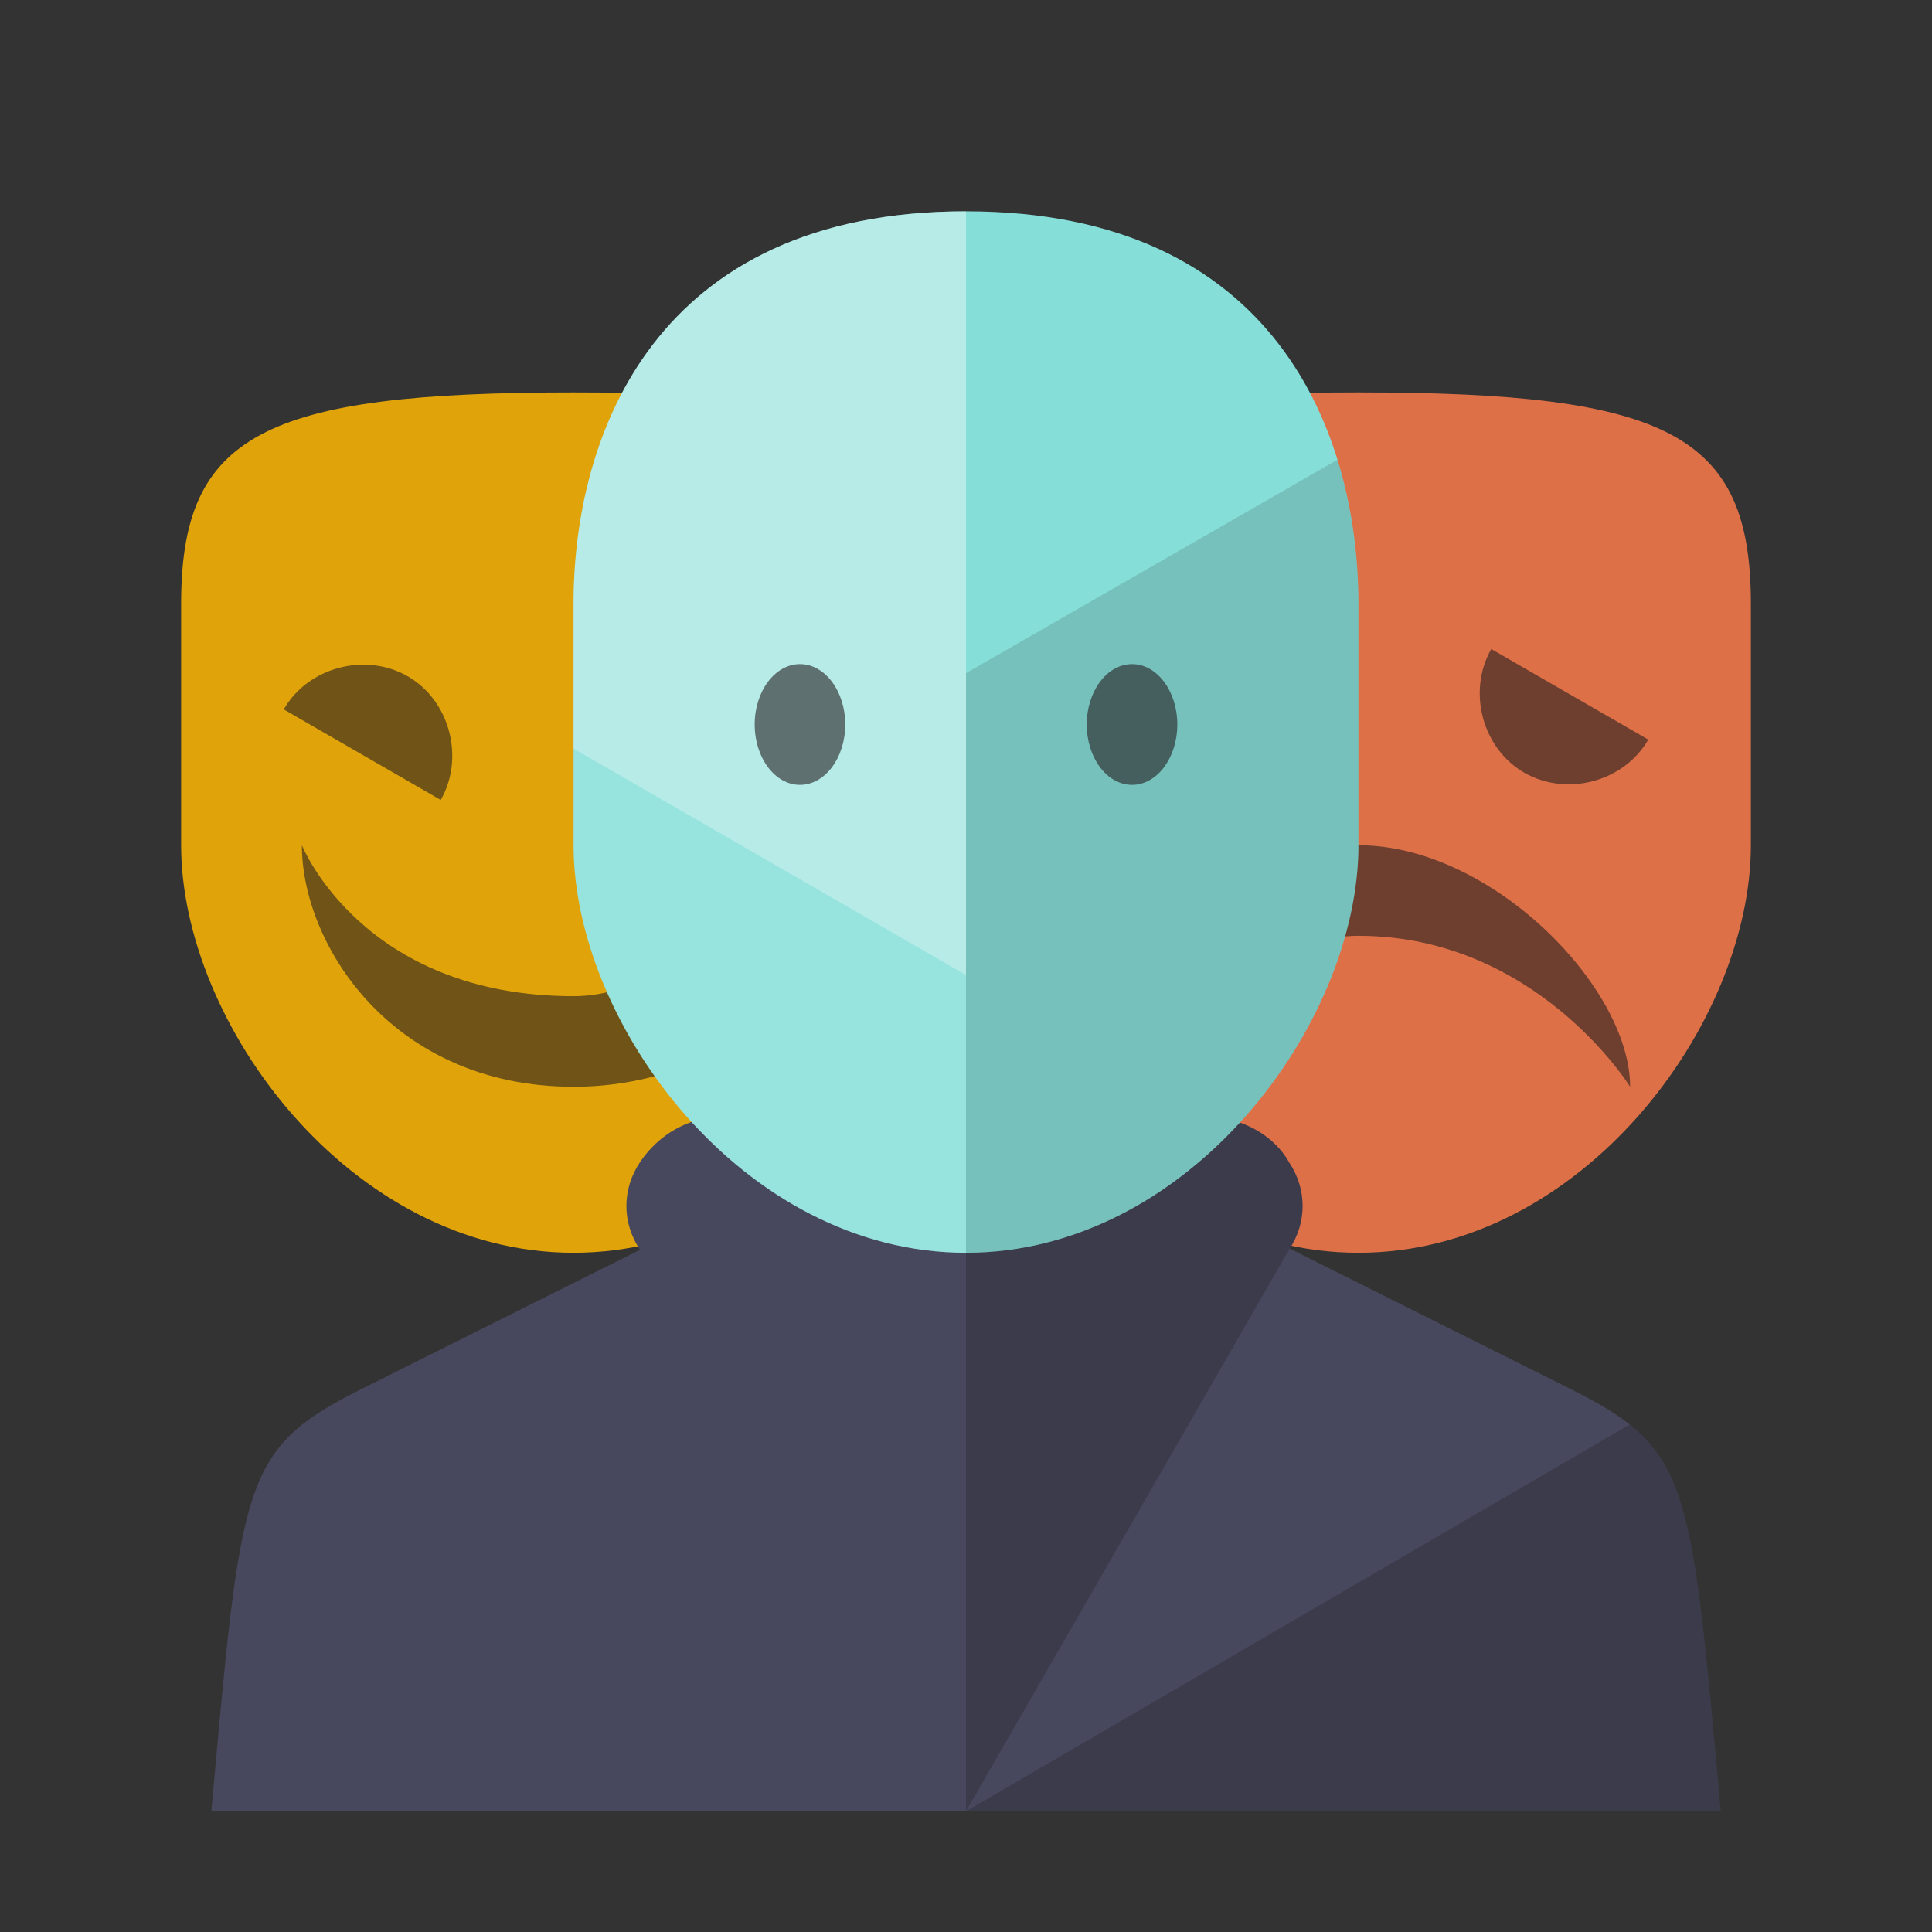 <?xml version="1.0" encoding="utf-8"?>
<!-- Generator: Adobe Illustrator 19.2.1, SVG Export Plug-In . SVG Version: 6.00 Build 0)  -->
<svg version="1.1" id="Layer_1" xmlns="http://www.w3.org/2000/svg" xmlns:xlink="http://www.w3.org/1999/xlink" x="0px" y="0px"
	 viewBox="0 0 64 64" style="enable-background:new 0 0 64 64;" xml:space="preserve">
<rect x="0" y="0" width="64" height="64" fill="#333333" stroke="none"/>
<style type="text/css">
	.st0{fill-rule:evenodd;clip-rule:evenodd;fill:#E0A30A;}
	.st1{fill:#231F20;fill-opacity:0.6;}
	.st2{fill-rule:evenodd;clip-rule:evenodd;fill:#DE7047;}
	.st3{clip-path:url(#SVGID_2_);}
	.st4{opacity:0.3;fill:#231F20;}
	.st5{fill:#47475E;}
	.st6{clip-path:url(#SVGID_4_);}
	.st7{opacity:0.15;fill:#FFFFFF;}
	.st8{opacity:0.15;fill:#231F20;}
	.st9{opacity:0.3;fill:#FFFFFF;}
	.st10{clip-path:url(#SVGID_4_);fill:#231F20;fill-opacity:0.6;}
	.st11{display:none;fill:#47475E;}
</style>
<g>
	<path class="st0" d="M19,13C8.7,13,6,14.4,6,20c0,2,0,5,0,8c0,5.9,5.6,13.5,13,13.5S32,33.9,32,28c0-3,0-6,0-8
		C32,14.4,29.3,13,19,13z"/>
	<path class="st1" d="M14.6,26.5l-5.2-3c0.8-1.4,2.7-1.9,4.1-1.1C14.9,23.2,15.4,25.1,14.6,26.5z"/>
	<path class="st1" d="M27,30c0,3.3-3.6,6-8,6c-6,0-9-4.7-9-8c0,0,2,5,9,5C23.4,33,27,26.7,27,30z"/>
</g>
<g>
	<path class="st2" d="M45,13c10.3,0,13,1.4,13,7c0,2,0,5,0,8c0,5.9-5.6,13.5-13,13.5S32,33.9,32,28c0-3,0-6,0-8
		C32,14.4,34.7,13,45,13z"/>
	<path class="st1" d="M49.4,21.5l5.2,3c-0.8,1.4-2.7,1.9-4.1,1.1C49.1,24.8,48.6,22.9,49.4,21.5z"/>
	<path class="st1" d="M37,34c0-3.3,3.6-6,8-6s9,4.7,9,8c0,0-3.1-5-9-5C40.6,31,37,37.4,37,34z"/>
</g>
<g>
	<g>
		<defs>
			<path id="SVGID_1_" d="M26,39c0,0-2,1-14,7c-4,2-4,3-5,14h50c-1-11-1-12-5-14c-12.8-6.4-14-7-14-7H26z"/>
		</defs>
		<use xlink:href="#SVGID_1_"  style="overflow:visible;fill-rule:evenodd;clip-rule:evenodd;fill:#47475E;"/>
		<clipPath id="SVGID_2_">
			<use xlink:href="#SVGID_1_"  style="overflow:visible;"/>
		</clipPath>
		<g class="st3">
			<path class="st4" d="M58,60V46.9c0-0.4-0.2-0.8-0.6-1c-0.4-0.2-0.8-0.2-1.2,0L32,60H58z"/>
		</g>
	</g>
	<g>
		<path class="st5" d="M32,60L21.2,41.4c-0.6-0.9-0.6-2,0-2.9c0.6-0.9,1.6-1.5,2.7-1.5H40c1.1,0,2.2,0.6,2.7,1.5
			c0.6,0.9,0.6,2,0,2.9L32,60z"/>
		<g>
			<path class="st4" d="M32,37h8c1.1,0,2.2,0.6,2.7,1.5c0.6,0.9,0.6,2,0,2.9L32,60V37z"/>
		</g>
	</g>
</g>
<g>
	<defs>
		<path id="SVGID_3_" d="M32,7c10.3,0,13,7.4,13,13c0,2,0,5,0,8c0,5.9-5.6,13.5-13,13.5S19,33.9,19,28c0-3,0-6,0-8
			C19,14.4,21.7,7,32,7z"/>
	</defs>
	<use xlink:href="#SVGID_3_"  style="overflow:visible;fill-rule:evenodd;clip-rule:evenodd;fill:#85DED8;"/>
	<clipPath id="SVGID_4_">
		<use xlink:href="#SVGID_3_"  style="overflow:visible;"/>
	</clipPath>
	<g class="st6">
		<rect x="19" y="7" class="st7" width="13" height="35"/>
	</g>
	<g class="st6">
		<g>
			<polygon class="st8" points="45.4,14.6 32,22.3 32,32.3 32,42 46,42 			"/>
		</g>
		<g>
			<polygon class="st9" points="32,22.3 32,7 19,7 19,24.8 32,32.3 			"/>
		</g>
	</g>
	<ellipse class="st10" cx="26.5" cy="24" rx="1.5" ry="2"/>
	<ellipse class="st10" cx="37.5" cy="24" rx="1.5" ry="2"/>
</g>
<rect x="18" y="37" class="st11" width="30" height="12"/>
</svg>
